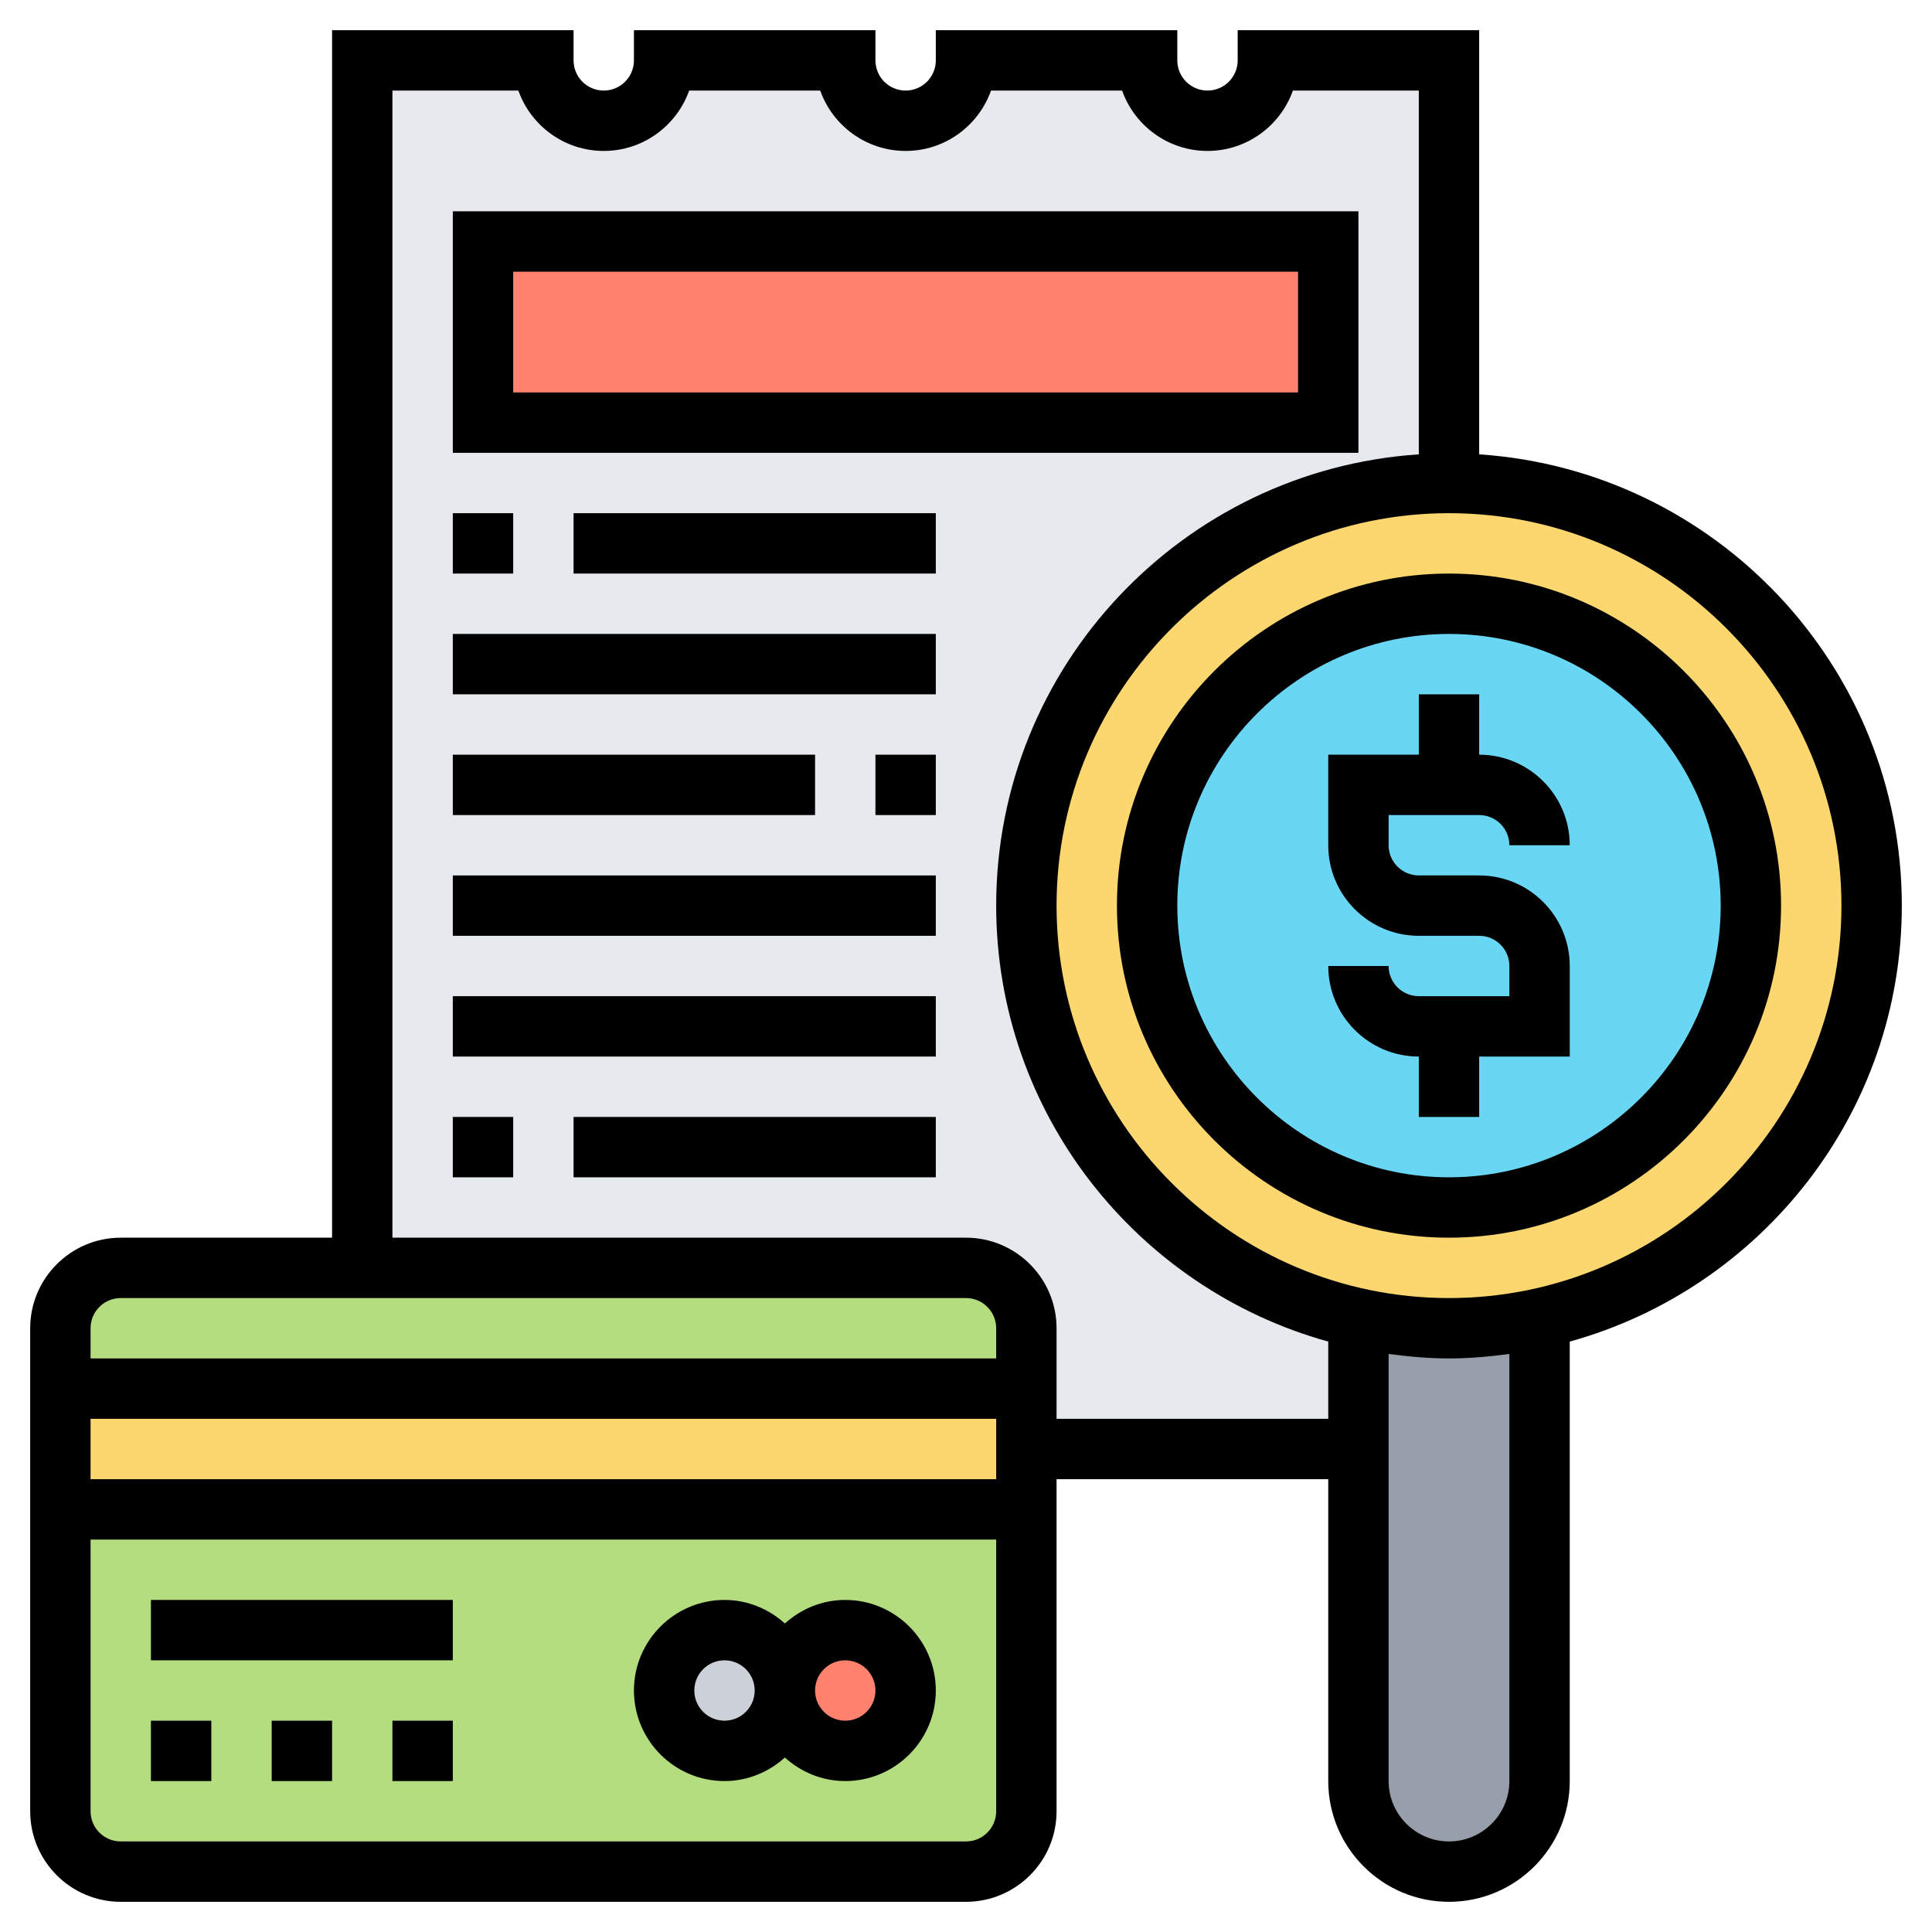 <svg id="Layer_5" enable-background="new 0 0 64 64" height="512" viewBox="0 0 64 64" width="512" xmlns="http://www.w3.org/2000/svg"><g><g><g><path d="m42 2c0 .55-.22 1.05-.59 1.41-.36.37-.86.59-1.41.59s-1.05-.22-1.41-.59c-.37-.36-.59-.86-.59-1.41h-6c0 .55-.22 1.05-.59 1.41-.36.37-.86.59-1.41.59s-1.05-.22-1.41-.59c-.37-.36-.59-.86-.59-1.41h-6c0 .55-.22 1.05-.59 1.41-.36.37-.86.59-1.41.59s-1.05-.22-1.41-.59c-.37-.36-.59-.86-.59-1.41h-6v40h20c1.1 0 2 .9 2 2v2 2h14v-46z" fill="#e6e9ed"/></g><g><path d="m16 8h28v6h-28z" fill="#ff826e"/></g><g><path d="m34 50v10c0 1.1-.9 2-2 2h-28c-1.1 0-2-.9-2-2v-10z" fill="#b4dd7f"/></g><g><path d="m34 44v2h-32v-2c0-1.1.9-2 2-2h8 20c1.1 0 2 .9 2 2z" fill="#b4dd7f"/></g><g><path d="m51 43.68c-.97.21-1.97.32-3 .32s-2.03-.11-3-.32c-6.29-1.38-11-6.98-11-13.68 0-7.73 6.27-14 14-14s14 6.27 14 14c0 6.7-4.71 12.3-11 13.68z" fill="#fcd770"/></g><g><circle cx="48" cy="30" fill="#69d6f4" r="10"/></g><g><path d="m51 43.68v15.32c0 .83-.34 1.58-.88 2.12s-1.29.88-2.12.88c-1.66 0-3-1.34-3-3v-11-4.32c.97.21 1.97.32 3 .32s2.03-.11 3-.32z" fill="#969faa"/></g><g><path d="m34 48v2h-32v-4h32z" fill="#fcd770"/></g><g><circle cx="28" cy="56" fill="#ff826e" r="2"/></g><g><circle cx="24" cy="56" fill="#ccd1d9" r="2"/></g></g><g><path d="m49 27c.552 0 1 .448 1 1h2c0-1.654-1.346-3-3-3v-2h-2v2h-3v3c0 1.654 1.346 3 3 3h2c.552 0 1 .448 1 1v1h-3c-.552 0-1-.448-1-1h-2c0 1.654 1.346 3 3 3v2h2v-2h3v-3c0-1.654-1.346-3-3-3h-2c-.552 0-1-.448-1-1v-1z"/><path d="m48 19c-6.065 0-11 4.935-11 11s4.935 11 11 11 11-4.935 11-11-4.935-11-11-11zm0 20c-4.963 0-9-4.037-9-9s4.037-9 9-9 9 4.037 9 9-4.037 9-9 9z"/><path d="m28 53c-.771 0-1.468.301-2 .78-.532-.48-1.229-.78-2-.78-1.654 0-3 1.346-3 3s1.346 3 3 3c.771 0 1.468-.301 2-.78.532.48 1.229.78 2 .78 1.654 0 3-1.346 3-3s-1.346-3-3-3zm-4 4c-.552 0-1-.448-1-1s.448-1 1-1 1 .448 1 1-.448 1-1 1zm4 0c-.552 0-1-.448-1-1s.448-1 1-1 1 .448 1 1-.448 1-1 1z"/><path d="m9 57h2v2h-2z"/><path d="m13 57h2v2h-2z"/><path d="m5 57h2v2h-2z"/><path d="m5 53h10v2h-10z"/><path d="m63 30c0-7.934-6.195-14.431-14-14.949v-14.051h-8v1c0 .552-.448 1-1 1s-1-.448-1-1v-1h-8v1c0 .552-.448 1-1 1s-1-.448-1-1v-1h-8v1c0 .552-.448 1-1 1s-1-.448-1-1v-1h-8v40h-7c-1.654 0-3 1.346-3 3v16c0 1.654 1.346 3 3 3h28c1.654 0 3-1.346 3-3v-11h9v10c0 2.206 1.794 4 4 4s4-1.794 4-4v-14.558c6.333-1.757 11-7.557 11-14.442zm-59 13h28c.552 0 1 .448 1 1v1h-30v-1c0-.552.448-1 1-1zm29 4v2h-30v-2zm-1 14h-28c-.552 0-1-.448-1-1v-9h30v9c0 .552-.448 1-1 1zm3-14v-3c0-1.654-1.346-3-3-3h-19v-38h4.171c.413 1.164 1.525 2 2.829 2s2.416-.836 2.829-2h4.342c.413 1.164 1.525 2 2.829 2s2.416-.836 2.829-2h4.342c.413 1.164 1.525 2 2.829 2s2.416-.836 2.829-2h4.171v12.051c-7.805.518-14 7.015-14 14.949 0 6.885 4.667 12.685 11 14.442v2.558zm15 12c0 1.103-.897 2-2 2s-2-.897-2-2v-14.149c.656.088 1.32.149 2 .149s1.344-.061 2-.149zm-2-16c-7.168 0-13-5.832-13-13s5.832-13 13-13 13 5.832 13 13-5.832 13-13 13z"/><path d="m45 7h-30v8h30zm-2 6h-26v-4h26z"/><path d="m15 17h2v2h-2z"/><path d="m19 17h12v2h-12z"/><path d="m15 21h16v2h-16z"/><path d="m29 25h2v2h-2z"/><path d="m15 25h12v2h-12z"/><path d="m15 29h16v2h-16z"/><path d="m15 33h16v2h-16z"/><path d="m15 37h2v2h-2z"/><path d="m19 37h12v2h-12z"/></g></g></svg>